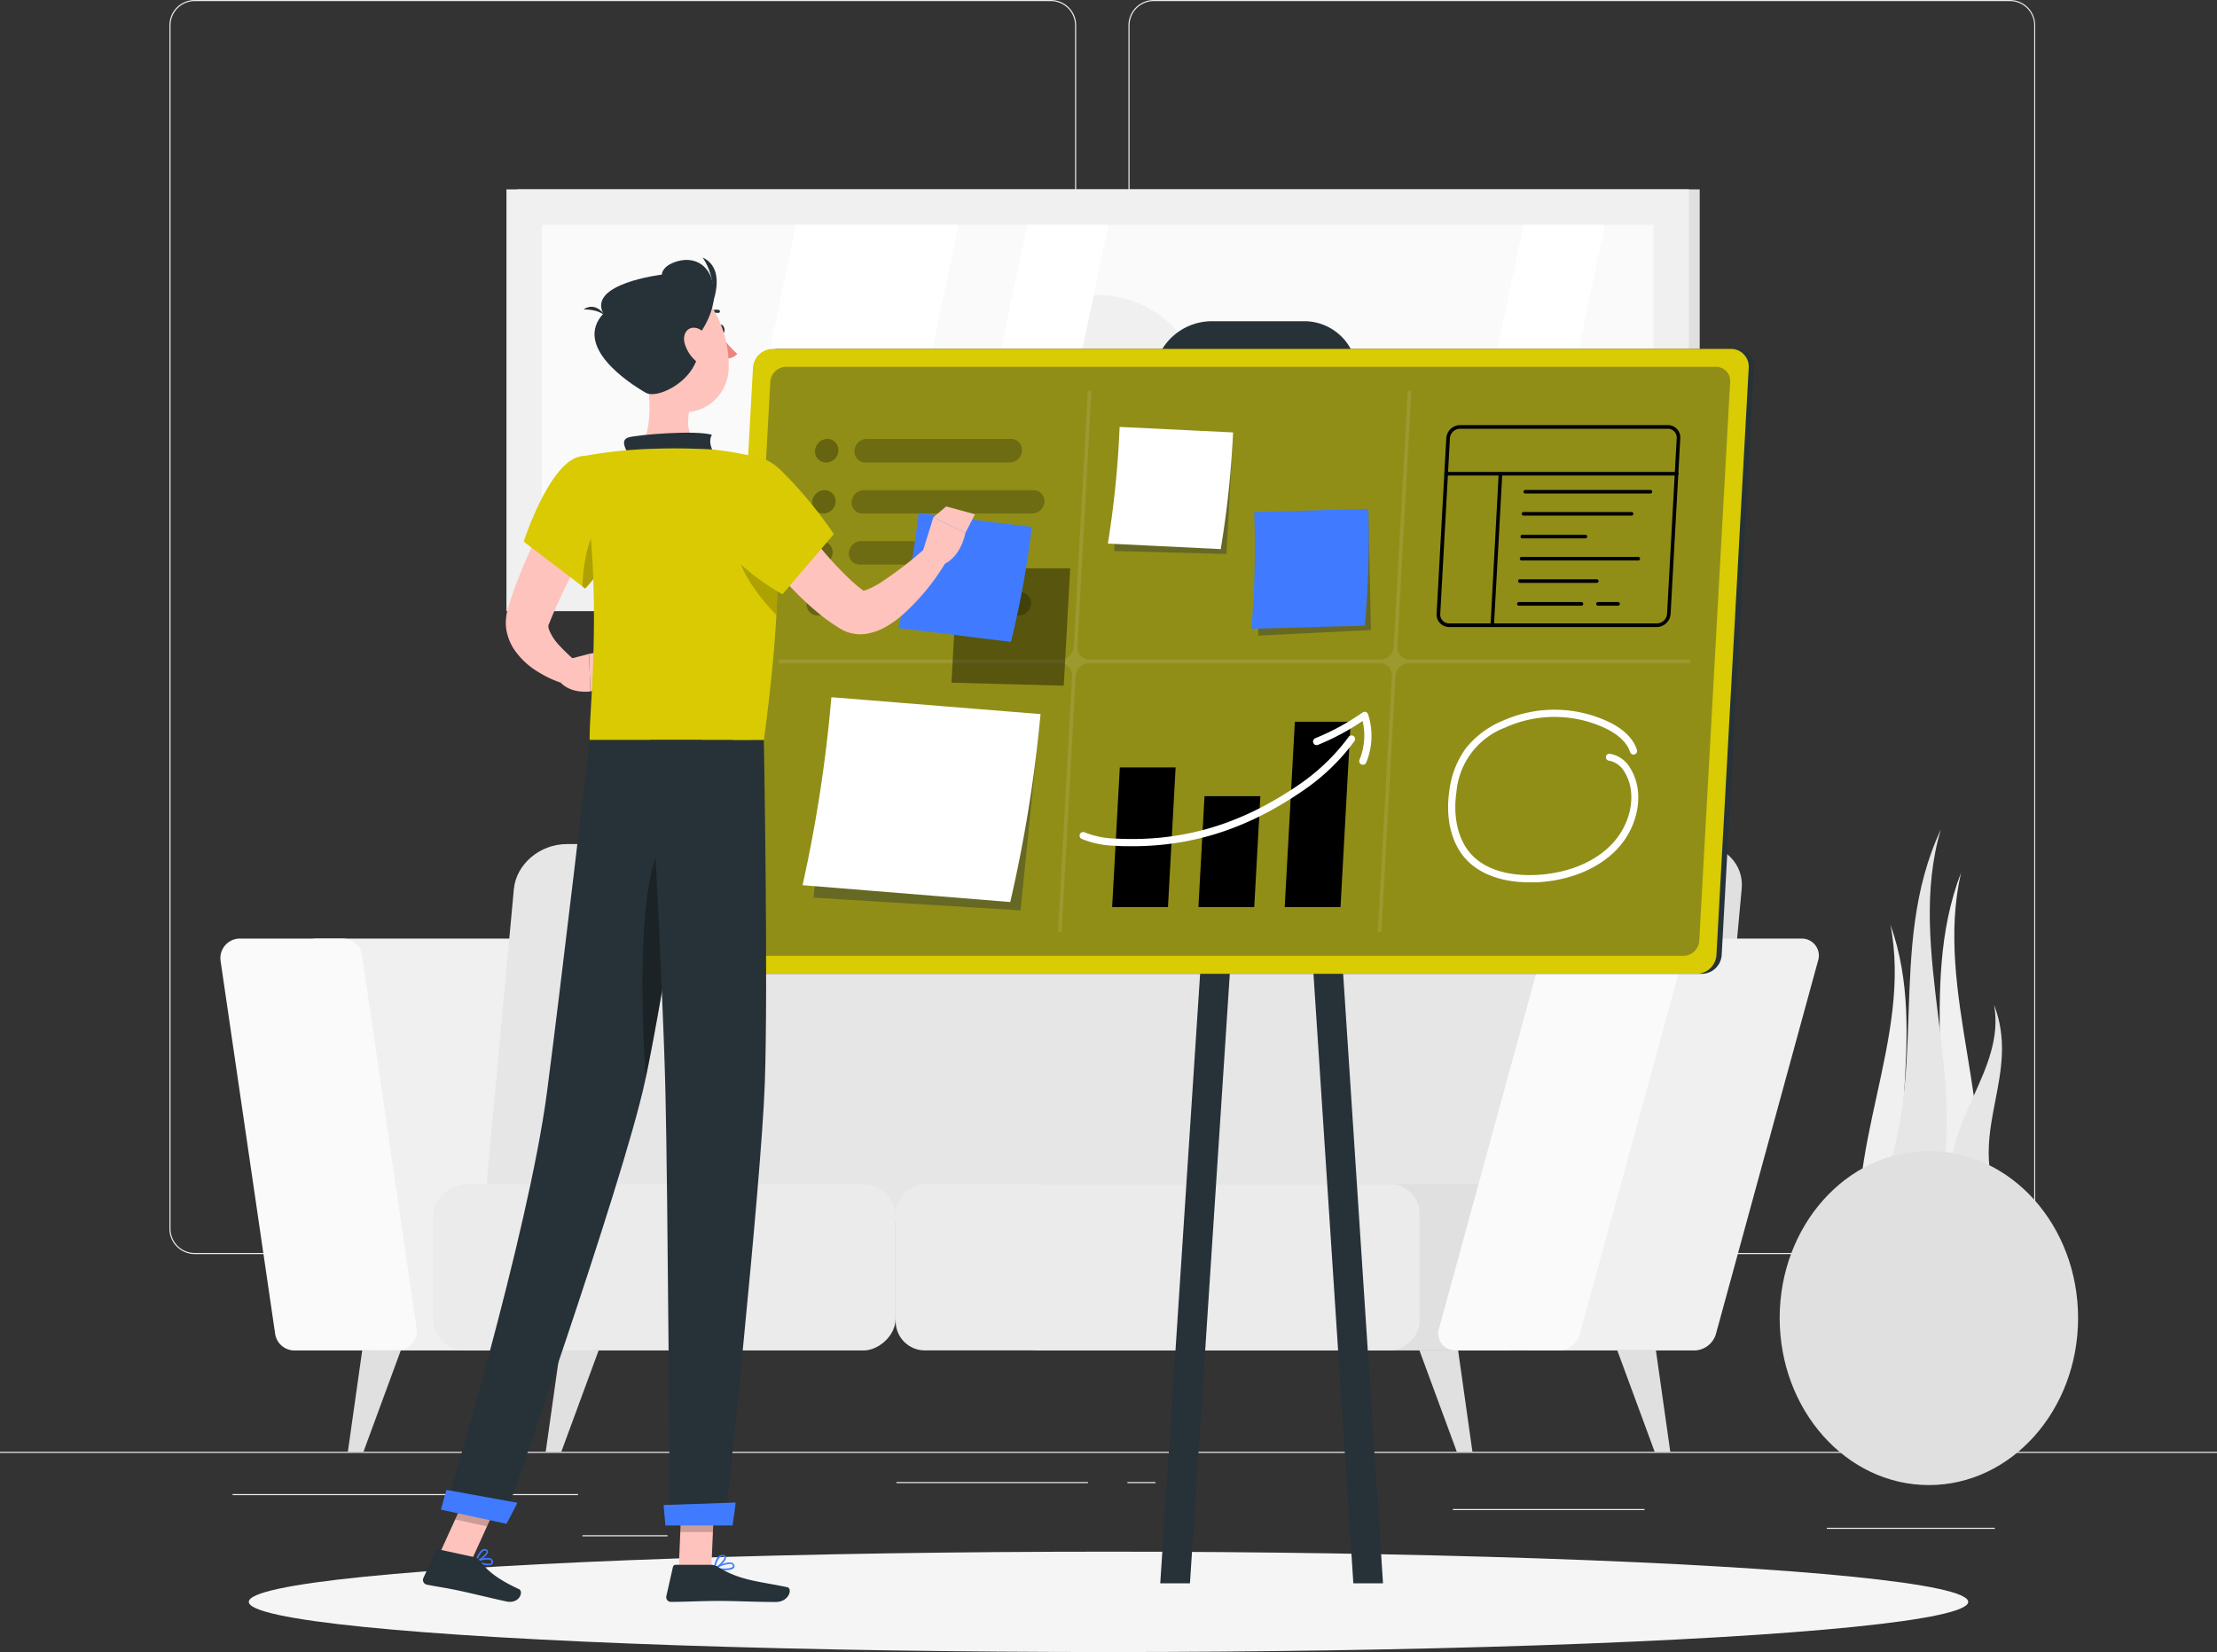<svg xmlns="http://www.w3.org/2000/svg" viewBox="0 0 500 372.61"><rect x="0" y="0" width="500" height="372.61" fill="#333333" stroke="none"/><defs><style>.cls-1{isolation:isolate;}.cls-2{fill:#ebebeb;}.cls-3{fill:#f0f0f0;}.cls-4{fill:#fafafa;}.cls-5{fill:#e0e0e0;}.cls-6{fill:#e6e6e6;}.cls-12,.cls-7{fill:#fff;}.cls-8{fill:#f5f5f5;}.cls-11,.cls-9{fill:#263238;}.cls-10,.cls-18{fill:#d9cb04;}.cls-11,.cls-21{opacity:0.4;}.cls-12{opacity:0.1;}.cls-13{fill:#407bff;}.cls-14,.cls-20{opacity:0.3;}.cls-14{mix-blend-mode:multiply;}.cls-15{opacity:0.8;}.cls-16{fill:#ffc3bd;}.cls-17{fill:#ed847e;}.cls-18,.cls-19{opacity:0.2;}</style></defs><g class="cls-1"><g id="Layer_2" data-name="Layer 2"><g id="Background_Complete" data-name="Background Complete"><rect class="cls-2" y="327.45" width="500" height="0.25"/><rect class="cls-2" x="52.46" y="336.97" width="77.91" height="0.25"/><rect class="cls-2" x="412" y="344.58" width="37.9" height="0.25"/><rect class="cls-2" x="131.37" y="346.26" width="19.19" height="0.25"/><rect class="cls-2" x="202.17" y="334.26" width="43.19" height="0.25"/><rect class="cls-2" x="254.26" y="334.26" width="6.33" height="0.25"/><rect class="cls-2" x="327.67" y="340.35" width="43.22" height="0.25"/><path class="cls-2" d="M237,282.85H43.91a5.71,5.71,0,0,1-5.7-5.71V5.71A5.71,5.71,0,0,1,43.91,0H237a5.71,5.71,0,0,1,5.71,5.71V277.14A5.71,5.71,0,0,1,237,282.85ZM43.91.25a5.46,5.46,0,0,0-5.45,5.46V277.14a5.46,5.46,0,0,0,5.45,5.46H237a5.47,5.47,0,0,0,5.46-5.46V5.71A5.47,5.47,0,0,0,237,.25Z"/><path class="cls-2" d="M453.31,282.85H260.21a5.72,5.72,0,0,1-5.71-5.71V5.71A5.72,5.72,0,0,1,260.21,0h193.1A5.71,5.71,0,0,1,459,5.71V277.14A5.71,5.71,0,0,1,453.31,282.85ZM260.21.25a5.47,5.47,0,0,0-5.46,5.46V277.14a5.47,5.47,0,0,0,5.46,5.46h193.1a5.47,5.47,0,0,0,5.46-5.46V5.71A5.47,5.47,0,0,0,453.31.25Z"/><path class="cls-3" d="M132.87,304.59H83.73a4.41,4.41,0,0,1-4.36-3.78l-12.3-84.07a4.41,4.41,0,0,1,4.37-5.05h49.13a4.4,4.4,0,0,1,4.36,3.77l12.3,84.07A4.41,4.41,0,0,1,132.87,304.59Z"/><path class="cls-4" d="M89.58,304.59H66.41a4.4,4.4,0,0,1-4.36-3.78l-12.3-84.07a4.41,4.41,0,0,1,4.36-5.05H77.28a4.41,4.41,0,0,1,4.37,3.77l12.29,84.07A4.41,4.41,0,0,1,89.58,304.59Z"/><path class="cls-5" d="M382.82,190.38H144c-6.07,0-11.4,4.55-11.92,10.16l-6,64.91c-.52,5.61,4,10.16,10,10.16h238.8c6.07,0,11.4-4.55,11.92-10.16l6-64.91C393.38,194.93,388.89,190.38,382.82,190.38Z"/><path class="cls-6" d="M366.61,190.38H127.81c-6.07,0-11.4,4.55-11.92,10.16l-6,64.91c-.52,5.61,4,10.16,10,10.16h238.8c6.07,0,11.41-4.55,11.92-10.16l6-64.91C377.17,194.93,372.68,190.38,366.61,190.38Z"/><rect class="cls-2" x="131.08" y="233.67" width="37.5" height="104.33" rx="7.19" transform="translate(435.66 136.01) rotate(90)"/><rect class="cls-5" x="268.04" y="226.76" width="37.5" height="118.14" rx="6.58" transform="translate(572.62 -0.95) rotate(90)"/><rect class="cls-2" x="242.31" y="226.76" width="37.5" height="118.14" rx="6.58" transform="translate(546.9 24.77) rotate(90)"/><path class="cls-3" d="M382.17,304.59H345.62a3.85,3.85,0,0,1-3.73-5.06l23-84.07a5.18,5.18,0,0,1,4.85-3.77h36.55a3.84,3.84,0,0,1,3.72,5.05l-23,84.07A5.17,5.17,0,0,1,382.17,304.59Z"/><path class="cls-4" d="M351.46,304.59H328.29a3.84,3.84,0,0,1-3.72-5.06l23-84.07a5.17,5.17,0,0,1,4.85-3.77H375.6a3.84,3.84,0,0,1,3.73,5.05l-23,84.07A5.19,5.19,0,0,1,351.46,304.59Z"/><polygon class="cls-5" points="332.08 327.45 328.56 327.45 320.13 304.58 328.85 304.58 332.08 327.45"/><polygon class="cls-5" points="376.7 327.45 373.18 327.45 364.75 304.58 373.46 304.58 376.7 327.45"/><polygon class="cls-5" points="123.07 327.45 126.59 327.45 135.01 304.58 126.3 304.58 123.07 327.45"/><polygon class="cls-5" points="78.45 327.45 81.97 327.45 90.39 304.58 81.69 304.58 78.45 327.45"/><rect class="cls-5" x="116.67" y="42.71" width="266.66" height="95.11"/><rect class="cls-3" x="114.22" y="42.71" width="266.66" height="95.11"/><rect class="cls-4" x="208" y="-35.06" width="79.11" height="250.66" transform="translate(337.83 -157.29) rotate(90)"/><circle class="cls-3" cx="247.56" cy="90.27" r="23.72"/><polygon class="cls-7" points="162.91 129.82 179.53 50.71 216.19 50.71 199.58 129.82 162.91 129.82"/><polygon class="cls-7" points="215.05 129.82 231.67 50.71 250 50.71 233.39 129.82 215.05 129.82"/><polygon class="cls-7" points="326.99 129.82 343.61 50.71 361.94 50.71 345.33 129.82 326.99 129.82"/><path class="cls-3" d="M442.28,196.81c-6.22,27,9,54.81,2.77,81.78l-6.16-.26-6.16-.26C443.06,251.28,432,223.6,442.28,196.81Z"/><path class="cls-3" d="M426.33,208.5c5.1,25.78-11.26,51.56-6.16,77.34H432.5C423.29,260.06,435.54,234.28,426.33,208.5Z"/><path class="cls-6" d="M437.72,187.07c-8.16,27.49,7,57.16-1.16,84.65l-6.7-.63-6.7-.62C435.79,243.39,425.09,214.14,437.72,187.07Z"/><path class="cls-6" d="M449.73,226.65c2.63,14.87-12,26.56-9.41,41.42l5,.92,5,.91C444.32,254.43,455.67,242.13,449.73,226.65Z"/><ellipse class="cls-5" cx="435.02" cy="297.27" rx="33.65" ry="37.68"/></g><g id="Shadow"><ellipse id="_Path_" data-name="&lt;Path&gt;" class="cls-8" cx="250" cy="361.29" rx="193.89" ry="11.32"/></g><g id="Board"><path class="cls-9" d="M383.8,219.64H167.7a4,4,0,0,1-4-4.23L171,82.92a4.54,4.54,0,0,1,4.47-4.23h216.1a4,4,0,0,1,4,4.23l-7.28,132.49A4.52,4.52,0,0,1,383.8,219.64Z"/><path class="cls-9" d="M292.89,101.22H272a11.88,11.88,0,0,1-12-12.65l.21-3.86a13.15,13.15,0,0,1,12.94-12.26h20.88a11.9,11.9,0,0,1,12,12.66L305.84,89A13.16,13.16,0,0,1,292.89,101.22Z"/><polygon class="cls-9" points="311.91 357.11 305.22 357.11 286.79 75.41 293.49 75.41 311.91 357.11"/><polygon class="cls-9" points="261.67 357.11 268.37 357.11 286.79 75.41 280.1 75.41 261.67 357.11"/><path class="cls-10" d="M382.65,219.64H166.55a4,4,0,0,1-4-4.23l7.27-132.49a4.54,4.54,0,0,1,4.47-4.23h216.1a4,4,0,0,1,4,4.23l-7.28,132.49A4.52,4.52,0,0,1,382.65,219.64Z"/><path class="cls-11" d="M170,215.58a3.17,3.17,0,0,1-3.2-3.38l6.93-126.07a3.62,3.62,0,0,1,3.56-3.39H387a3.18,3.18,0,0,1,3.2,3.39L383.23,212.2a3.62,3.62,0,0,1-3.57,3.38Z"/><path class="cls-12" d="M381,148.76H317.85a2.7,2.7,0,0,1-2.72-2.88l3.15-57.38a.38.38,0,0,0-.38-.41.43.43,0,0,0-.43.41l-3.15,57.38a3.08,3.08,0,0,1-3,2.88H245.7a2.7,2.7,0,0,1-2.72-2.88l3.15-57.38a.38.38,0,0,0-.38-.41.43.43,0,0,0-.43.41l-3.15,57.38a3.08,3.08,0,0,1-3,2.88H176a.43.43,0,0,0-.43.4.38.38,0,0,0,.38.41h63.12a2.7,2.7,0,0,1,2.72,2.87l-3.15,57.39a.37.37,0,0,0,.38.4.44.44,0,0,0,.43-.4l3.15-57.39a3.07,3.07,0,0,1,3-2.87h65.59a2.69,2.69,0,0,1,2.72,2.87l-3.15,57.39a.37.37,0,0,0,.38.4.44.44,0,0,0,.43-.4l3.15-57.39a3.07,3.07,0,0,1,3-2.87h63.12a.44.44,0,0,0,.43-.41A.38.38,0,0,0,381,148.76Z"/><polygon class="cls-11" points="278.05 98.49 252.7 98.49 251.28 124.28 276.6 124.95 278.05 98.49"/><path class="cls-7" d="M275.31,123.85l-25.45-1.25a223.08,223.08,0,0,0,2.65-26.31l25.59,1.24A223.83,223.83,0,0,1,275.31,123.85Z"/><polygon class="cls-11" points="308.62 115.72 283.23 117.65 283.79 143.36 309.19 142.1 308.62 115.72"/><path class="cls-13" d="M307.81,141.1l-25.58.71a220.77,220.77,0,0,0,.64-26.32l25.72-.73A221.24,221.24,0,0,1,307.81,141.1Z"/><polygon class="cls-11" points="234.48 162.61 187.68 160.82 183.47 202.46 230.17 205.34 234.48 162.61"/><path class="cls-7" d="M227.84,203.45,181,199.65a320.08,320.08,0,0,0,6.5-42.4l47.17,3.81A317.3,317.3,0,0,1,227.84,203.45Z"/><g class="cls-14"><path d="M186.31,104.32h0a2.49,2.49,0,0,1-2.5-2.64h0A2.84,2.84,0,0,1,186.6,99h0a2.48,2.48,0,0,1,2.49,2.64h0A2.83,2.83,0,0,1,186.31,104.32Z"/><path class="cls-15" d="M227.66,104.32H195.19a2.48,2.48,0,0,1-2.49-2.64h0A2.82,2.82,0,0,1,195.48,99H228a2.49,2.49,0,0,1,2.5,2.64h0A2.84,2.84,0,0,1,227.66,104.32Z"/><path d="M185.68,115.82h0a2.47,2.47,0,0,1-2.5-2.63h0a2.83,2.83,0,0,1,2.79-2.64h0a2.48,2.48,0,0,1,2.49,2.64h0A2.82,2.82,0,0,1,185.68,115.82Z"/><path class="cls-15" d="M232.78,115.82H194.56a2.48,2.48,0,0,1-2.5-2.63h0a2.84,2.84,0,0,1,2.79-2.64h38.22a2.49,2.49,0,0,1,2.5,2.64h0A2.83,2.83,0,0,1,232.78,115.82Z"/><path d="M185,127.33h0a2.48,2.48,0,0,1-2.49-2.64h0a2.83,2.83,0,0,1,2.78-2.64h0a2.49,2.49,0,0,1,2.5,2.64h0A2.84,2.84,0,0,1,185,127.33Z"/><path class="cls-15" d="M212.53,127.33H193.92a2.48,2.48,0,0,1-2.49-2.64h0a2.83,2.83,0,0,1,2.78-2.64h18.61a2.48,2.48,0,0,1,2.49,2.64h0A2.83,2.83,0,0,1,212.53,127.33Z"/><path class="cls-15" d="M229.76,138.84H211.15a2.48,2.48,0,0,1-2.49-2.64h0a2.83,2.83,0,0,1,2.78-2.64h18.61a2.48,2.48,0,0,1,2.49,2.64h0A2.83,2.83,0,0,1,229.76,138.84Z"/><path d="M184.41,138.84h0a2.48,2.48,0,0,1-2.49-2.64h0a2.83,2.83,0,0,1,2.78-2.64h0a2.48,2.48,0,0,1,2.49,2.64h0A2.83,2.83,0,0,1,184.41,138.84Z"/><path class="cls-15" d="M201.88,138.84h-8.59a2.48,2.48,0,0,1-2.49-2.64h0a2.83,2.83,0,0,1,2.78-2.64h8.59a2.48,2.48,0,0,1,2.5,2.64h0A2.83,2.83,0,0,1,201.88,138.84Z"/></g><polygon points="265.14 173.08 252.55 173.08 250.82 204.59 263.41 204.59 265.14 173.08"/><polygon points="284.25 179.57 271.65 179.57 270.28 204.59 282.87 204.59 284.25 179.57"/><polygon points="304.62 162.79 292.03 162.79 289.74 204.59 302.33 204.59 304.62 162.79"/><path class="cls-7" d="M255.36,190.86c-1.25,0-2.51,0-3.78-.1a21.22,21.22,0,0,1-7.62-1.55.81.81,0,0,1-.41-1.07.82.82,0,0,1,1.08-.41,19.85,19.85,0,0,0,7,1.41c15.11.77,28.34-3.16,41.66-12.39a46.36,46.36,0,0,0,10.83-10.49.81.81,0,1,1,1.33.92,47.34,47.34,0,0,1-11.24,10.91C281.74,186.75,269.29,190.86,255.36,190.86Z"/><path class="cls-7" d="M307.36,172.48a.81.81,0,0,1-.75-1.12,14.32,14.32,0,0,0,.7-8.75A55.12,55.12,0,0,1,297.25,168a.81.81,0,0,1-1.06-.45.8.8,0,0,1,.45-1.05,53.59,53.59,0,0,0,10.67-5.81.78.78,0,0,1,.71-.11.79.79,0,0,1,.52.52,15.79,15.79,0,0,1-.43,10.93A.81.81,0,0,1,307.36,172.48Z"/><path d="M373.67,141.42H326.83a2.81,2.81,0,0,1-2.83-3l2.18-39.6a3.15,3.15,0,0,1,3.1-2.94h46.85a2.79,2.79,0,0,1,2.82,3l-2.18,39.6A3.15,3.15,0,0,1,373.67,141.42ZM329.28,96.7A2.32,2.32,0,0,0,327,98.87l-2.18,39.6a2,2,0,0,0,.54,1.51,2,2,0,0,0,1.48.62h46.84a2.31,2.31,0,0,0,2.29-2.17l2.18-39.6a2,2,0,0,0-2-2.13Z"/><path d="M378.1,107.25h-52a.41.41,0,0,1,0-.81h52a.41.41,0,1,1,0,.81Z"/><path d="M336.54,141.42h0a.42.42,0,0,1-.38-.43L338,106.82a.4.4,0,0,1,.43-.38.4.4,0,0,1,.38.43L336.94,141A.41.41,0,0,1,336.54,141.42Z"/><path d="M372.15,111.31H343.94a.41.41,0,0,1,0-.81h28.21a.41.41,0,1,1,0,.81Z"/><path d="M367.9,116.29H343.67a.41.41,0,1,1,0-.81H367.9a.41.41,0,1,1,0,.81Z"/><path d="M357.49,121.43h-14.1a.41.41,0,1,1,0-.81h14.1a.41.41,0,1,1,0,.81Z"/><path d="M360.05,131.46H342.84a.41.41,0,1,1,0-.81h17.21a.41.41,0,1,1,0,.81Z"/><path d="M356.66,136.61H342.55a.41.41,0,0,1,0-.82h14.11a.41.41,0,0,1,0,.82Z"/><path d="M364.91,136.61H360.4a.41.41,0,1,1,0-.82h4.51a.41.41,0,0,1,0,.82Z"/><path d="M369.53,126.41H343.11a.41.41,0,0,1,0-.81h26.42a.41.41,0,0,1,0,.81Z"/><path class="cls-7" d="M344.9,199c-6.12,0-11.13-1.81-14.24-5.17-3.33-3.6-4.71-9.24-3.79-15.5a20.57,20.57,0,0,1,3.72-9.56,20.82,20.82,0,0,1,8.23-6.17,28.62,28.62,0,0,1,24.23.33c3.29,1.65,5.35,3.74,6.13,6.21a.81.81,0,1,1-1.55.48c-.64-2-2.43-3.79-5.31-5.24a27,27,0,0,0-22.84-.29,17.12,17.12,0,0,0-11,14.48c-.85,5.76.38,10.92,3.37,14.15,4.15,4.49,11,4.81,14.76,4.61,6.94-.39,12.9-2.81,16.8-6.83,4.56-4.69,5.84-11.71,3-16.33a5.1,5.1,0,0,0-3.51-2.6.8.8,0,0,1-.72-.89A.81.81,0,0,1,363,170a6.54,6.54,0,0,1,4.73,3.36c3.24,5.23,1.87,13.11-3.19,18.33-4.19,4.3-10.53,6.9-17.88,7.31C346.09,199,345.49,199,344.9,199Z"/></g><g id="Character"><path class="cls-16" d="M137.32,114.38l-2.89,5-2.82,5.13c-1.86,3.43-3.64,6.89-5.26,10.36-.81,1.74-1.58,3.48-2.28,5.22l-.13.32,0,.07a.8.8,0,0,0-.09.14,2.64,2.64,0,0,0-.14.29,2.09,2.09,0,0,0,.12,1.12,11.24,11.24,0,0,0,2.41,3.65,44.4,44.4,0,0,0,3.91,3.7l-2.35,5a24.5,24.5,0,0,1-3.23-1.14,25.17,25.17,0,0,1-3-1.57,17.29,17.29,0,0,1-5.64-5.22,11.71,11.71,0,0,1-1.76-4.57,10.23,10.23,0,0,1,0-2.71,8.33,8.33,0,0,1,.23-1.34l.16-.65.12-.39c.65-2.05,1.31-4.07,2.09-6,1.52-3.93,3.24-7.72,5.1-11.41.94-1.85,1.9-3.67,2.92-5.47s2-3.56,3.2-5.39Z"/><path class="cls-16" d="M127.6,148.84l5.25-1.36.3,8.48s-4.11.61-6.62-1.9Z"/><polygon class="cls-16" points="140.3 146.05 139.11 153.5 133.15 155.96 132.85 147.48 140.3 146.05"/><path class="cls-9" d="M162,74.4c.12.59.52,1,.9.92s.6-.61.48-1.19-.52-1-.9-.92S161.92,73.82,162,74.4Z"/><path class="cls-17" d="M162.5,75.4a21.17,21.17,0,0,0,3.78,4.41,3.42,3.42,0,0,1-2.66,1.08Z"/><path class="cls-9" d="M159.25,71.61a.33.33,0,0,1-.23-.09.34.34,0,0,1,0-.49,3.43,3.43,0,0,1,3-1.15.35.35,0,1,1-.12.68h0a2.78,2.78,0,0,0-2.33.94A.36.36,0,0,1,159.25,71.61Z"/><path class="cls-16" d="M145.49,82.57c1.06,5.38,2.11,15.22-1.65,18.81,0,0,1.47,5.45,11.45,5.45,11,0,5.25-5.45,5.25-5.45-6-1.43-5.84-5.88-4.79-10Z"/><path class="cls-9" d="M141.67,102.38c-.8-1.5-1.69-3.21.14-3.74,2-.59,14.94-1.68,18.74-.58-1.17,2.08.8,4.63.8,4.63Z"/><path class="cls-13" d="M109.14,352.93a2.38,2.38,0,0,0,1.83-.1.71.71,0,0,0,.17-.81.81.81,0,0,0-.45-.51c-1-.48-3.27.45-3.37.49a.19.19,0,0,0-.11.16.18.18,0,0,0,.1.16A9.17,9.17,0,0,0,109.14,352.93Zm1.19-1.18.21.07a.48.48,0,0,1,.26.3c.1.31,0,.41-.06.44-.39.34-1.86,0-2.89-.38A5.68,5.68,0,0,1,110.33,351.75Z"/><path class="cls-13" d="M107.35,352.33h.08c.83-.24,2.61-1.5,2.63-2.34a.56.56,0,0,0-.44-.56.94.94,0,0,0-.77.06c-1,.5-1.61,2.54-1.63,2.62a.19.19,0,0,0,0,.18A.18.18,0,0,0,107.35,352.33Zm2.08-2.59.07,0c.22.07.22.18.22.22,0,.5-1.19,1.49-2,1.89A4.22,4.22,0,0,1,109,349.8.62.62,0,0,1,109.43,349.74Z"/><path class="cls-13" d="M163.38,354.16c.94,0,1.85-.13,2.16-.55a.67.67,0,0,0,0-.76.87.87,0,0,0-.55-.41c-1.22-.33-3.79,1.13-3.9,1.19a.17.17,0,0,0-.08.18.18.18,0,0,0,.13.15A13.43,13.43,0,0,0,163.38,354.16Zm1.16-1.42a1.22,1.22,0,0,1,.34,0,.51.51,0,0,1,.34.24c.12.22.08.32,0,.38-.34.48-2.2.49-3.56.3A7.82,7.82,0,0,1,164.54,352.74Z"/><path class="cls-13" d="M161.16,354l.07,0c.89-.39,2.64-2,2.51-2.81,0-.2-.17-.44-.65-.49a1.25,1.25,0,0,0-1,.3c-.93.77-1.13,2.74-1.14,2.83a.21.21,0,0,0,.08.16A.17.17,0,0,0,161.16,354Zm1.79-3h.1c.32,0,.34.15.34.19.08.5-1.11,1.75-2,2.29a4,4,0,0,1,1-2.26A.87.87,0,0,1,163,351Z"/><polygon class="cls-16" points="153.08 353.78 160.43 353.78 161.16 336.77 153.81 336.77 153.08 353.78"/><polygon class="cls-16" points="99.16 350.38 106.34 351.94 113.55 336.09 106.37 334.54 99.16 350.38"/><path class="cls-9" d="M107,351.22,99,349.47a.64.64,0,0,0-.71.36l-2.8,6.07a1.08,1.08,0,0,0,.77,1.51c2.83.56,4.23.69,7.78,1.46,2.18.47,7.11,1.67,10.12,2.32s4-2.24,2.88-2.78c-5.27-2.4-7.47-4.52-8.9-6.5A1.75,1.75,0,0,0,107,351.22Z"/><path class="cls-9" d="M160.38,352.93h-8a.63.63,0,0,0-.62.51L150.28,360a1.06,1.06,0,0,0,1.05,1.3c2.9,0,7.08-.22,10.72-.22,4.25,0,7.92.24,12.91.24,3,0,3.86-3.05,2.59-3.33-5.74-1.26-10.44-1.39-15.4-4.45A3.36,3.36,0,0,0,160.38,352.93Z"/><path class="cls-10" d="M130.68,103c-6.88,1.58-12.56,19.16-12.56,19.16L132,132.74a30.24,30.24,0,0,0,7.33-13.58C141.65,110,137.72,101.43,130.68,103Z"/><path class="cls-18" d="M130.68,103c-6.88,1.58-12.56,19.16-12.56,19.16L132,132.74a30.24,30.24,0,0,0,7.33-13.58C141.65,110,137.72,101.43,130.68,103Z"/><path class="cls-19" d="M136.58,116c-3.74,3.7-5,10.44-5.25,16.3l.61.47a30.2,30.2,0,0,0,7.34-13.58c.14-.55.26-1.1.36-1.64Z"/><path class="cls-10" d="M171.84,103.42s7.82,8.83.43,63.5H133c-.27-6,3.52-35.46-2.3-63.88a102.86,102.86,0,0,1,13.16-1.66,145.27,145.27,0,0,1,16.7,0A73.5,73.5,0,0,1,171.84,103.42Z"/><path class="cls-18" d="M171.84,103.42s7.82,8.83.43,63.5H133c-.27-6,3.52-35.46-2.3-63.88a102.86,102.86,0,0,1,13.16-1.66,145.27,145.27,0,0,1,16.7,0A73.5,73.5,0,0,1,171.84,103.42Z"/><path class="cls-19" d="M175.27,120.13l-.15-.13-8.93,2.14c-.51,6,5.7,13.26,8.9,16.56A171.45,171.45,0,0,0,175.27,120.13Z"/><polygon class="cls-19" points="161.16 336.78 160.78 345.55 153.43 345.55 153.81 336.78 161.16 336.78"/><polygon class="cls-19" points="106.36 334.54 113.55 336.1 109.83 344.26 102.64 342.71 106.36 334.54"/><path class="cls-16" d="M142.42,77.11c1.88,7,2.63,11.26,7,14.19,6.53,4.4,14.67-.65,14.93-8.12.23-6.71-2.9-17.1-10.46-18.52A9.94,9.94,0,0,0,142.42,77.11Z"/><path class="cls-9" d="M145.65,88.59c3,1.72,13.91-4,11.67-12.69,0,0,4.16-5,3.69-10.52s-4.26-7.62-8.29-6.44c-3.55,1.05-3.45,3-3.45,3s-16.79,2-13.2,8.8C129.23,78.18,141.91,86.46,145.65,88.59Z"/><path class="cls-9" d="M136.54,71.3s-2-3.46-4.92-1.52C133,69.8,135.24,70,136.54,71.3Z"/><path class="cls-9" d="M160.47,69s3.66-8.26-2-10.92A14.12,14.12,0,0,1,160.47,69Z"/><path class="cls-16" d="M154.4,77.41a8.28,8.28,0,0,0,3,4.38c1.91,1.42,3.34,0,3.21-2.14-.13-2-1.27-5-3.38-5.61S153.85,75.29,154.4,77.41Z"/><path class="cls-9" d="M158.34,166.92s-8.34,56.14-12.92,77.17c-5,23-31.89,99.24-31.89,99.24l-13.15-2.85s18.8-62.1,23-94.3c3.23-24.73,9.6-79.26,9.6-79.26Z"/><path class="cls-13" d="M116.68,338.94c.06,0-2.45,4.75-2.45,4.75l-14.79-3.2,1.24-4.45Z"/><path class="cls-20" d="M153.07,186.92c-9.64,1.89-8.62,37.84-7.46,56.33,2.78-13.07,6.85-38.22,9.63-56.07A3.29,3.29,0,0,0,153.07,186.92Z"/><path class="cls-9" d="M172.27,166.92s1,54.92.22,77.33c-.83,23.3-9,99.6-9,99.6H151.07s-.45-74.94-1-97.82c-.6-24.95-3.61-79.11-3.61-79.11Z"/><polygon class="cls-21" points="241.36 128.19 216.01 128.19 214.59 153.98 239.91 154.65 241.36 128.19"/><path class="cls-13" d="M228,144.78l-25.39-3.13a219,219,0,0,0,4.57-25.93l25.54,3.14A219.06,219.06,0,0,1,228,144.78Z"/><path class="cls-13" d="M165.91,338.89c.06,0-.7,5.17-.7,5.17H150.07l-.41-4.61Z"/><path class="cls-16" d="M175.46,110.12c1.13,1.76,2.42,3.74,3.71,5.56s2.62,3.68,4,5.45a75.29,75.29,0,0,0,8.76,9.77,30.73,30.73,0,0,0,2.36,2l.6.45a1.56,1.56,0,0,0-.35-.12c-.26-.05-.39,0-.32,0a3.38,3.38,0,0,0,1.65-.38,19.88,19.88,0,0,0,2.53-1.31A87.93,87.93,0,0,0,209,123.37l4.29,3.47a50.67,50.67,0,0,1-9.62,11.73,23.44,23.44,0,0,1-3.43,2.53,13.47,13.47,0,0,1-5.05,1.88,8.92,8.92,0,0,1-3.82-.33,8.28,8.28,0,0,1-1.95-.9l-.86-.55c-1.15-.74-2.24-1.52-3.27-2.33a72.37,72.37,0,0,1-10.77-10.81c-1.57-1.94-3.09-3.9-4.5-5.94s-2.76-4-4.08-6.32Z"/><path class="cls-10" d="M161,114.53c-2.35,9.85,15.47,19.5,15.47,19.5l11.58-13.57a96.06,96.06,0,0,0-11.83-14.27C168.16,98.41,162.82,107,161,114.53Z"/><path class="cls-18" d="M161,114.53c-2.35,9.85,15.47,19.5,15.47,19.5l11.58-13.57a96.06,96.06,0,0,0-11.83-14.27C168.16,98.41,162.82,107,161,114.53Z"/><path class="cls-16" d="M207.78,125.42l2.74-8.77,7.19,3.58s-1.05,6.4-6.29,7.51Z"/><polygon class="cls-16" points="213.4 114.22 219.88 116 217.71 120.23 210.51 116.65 213.4 114.22"/></g></g></g></svg>